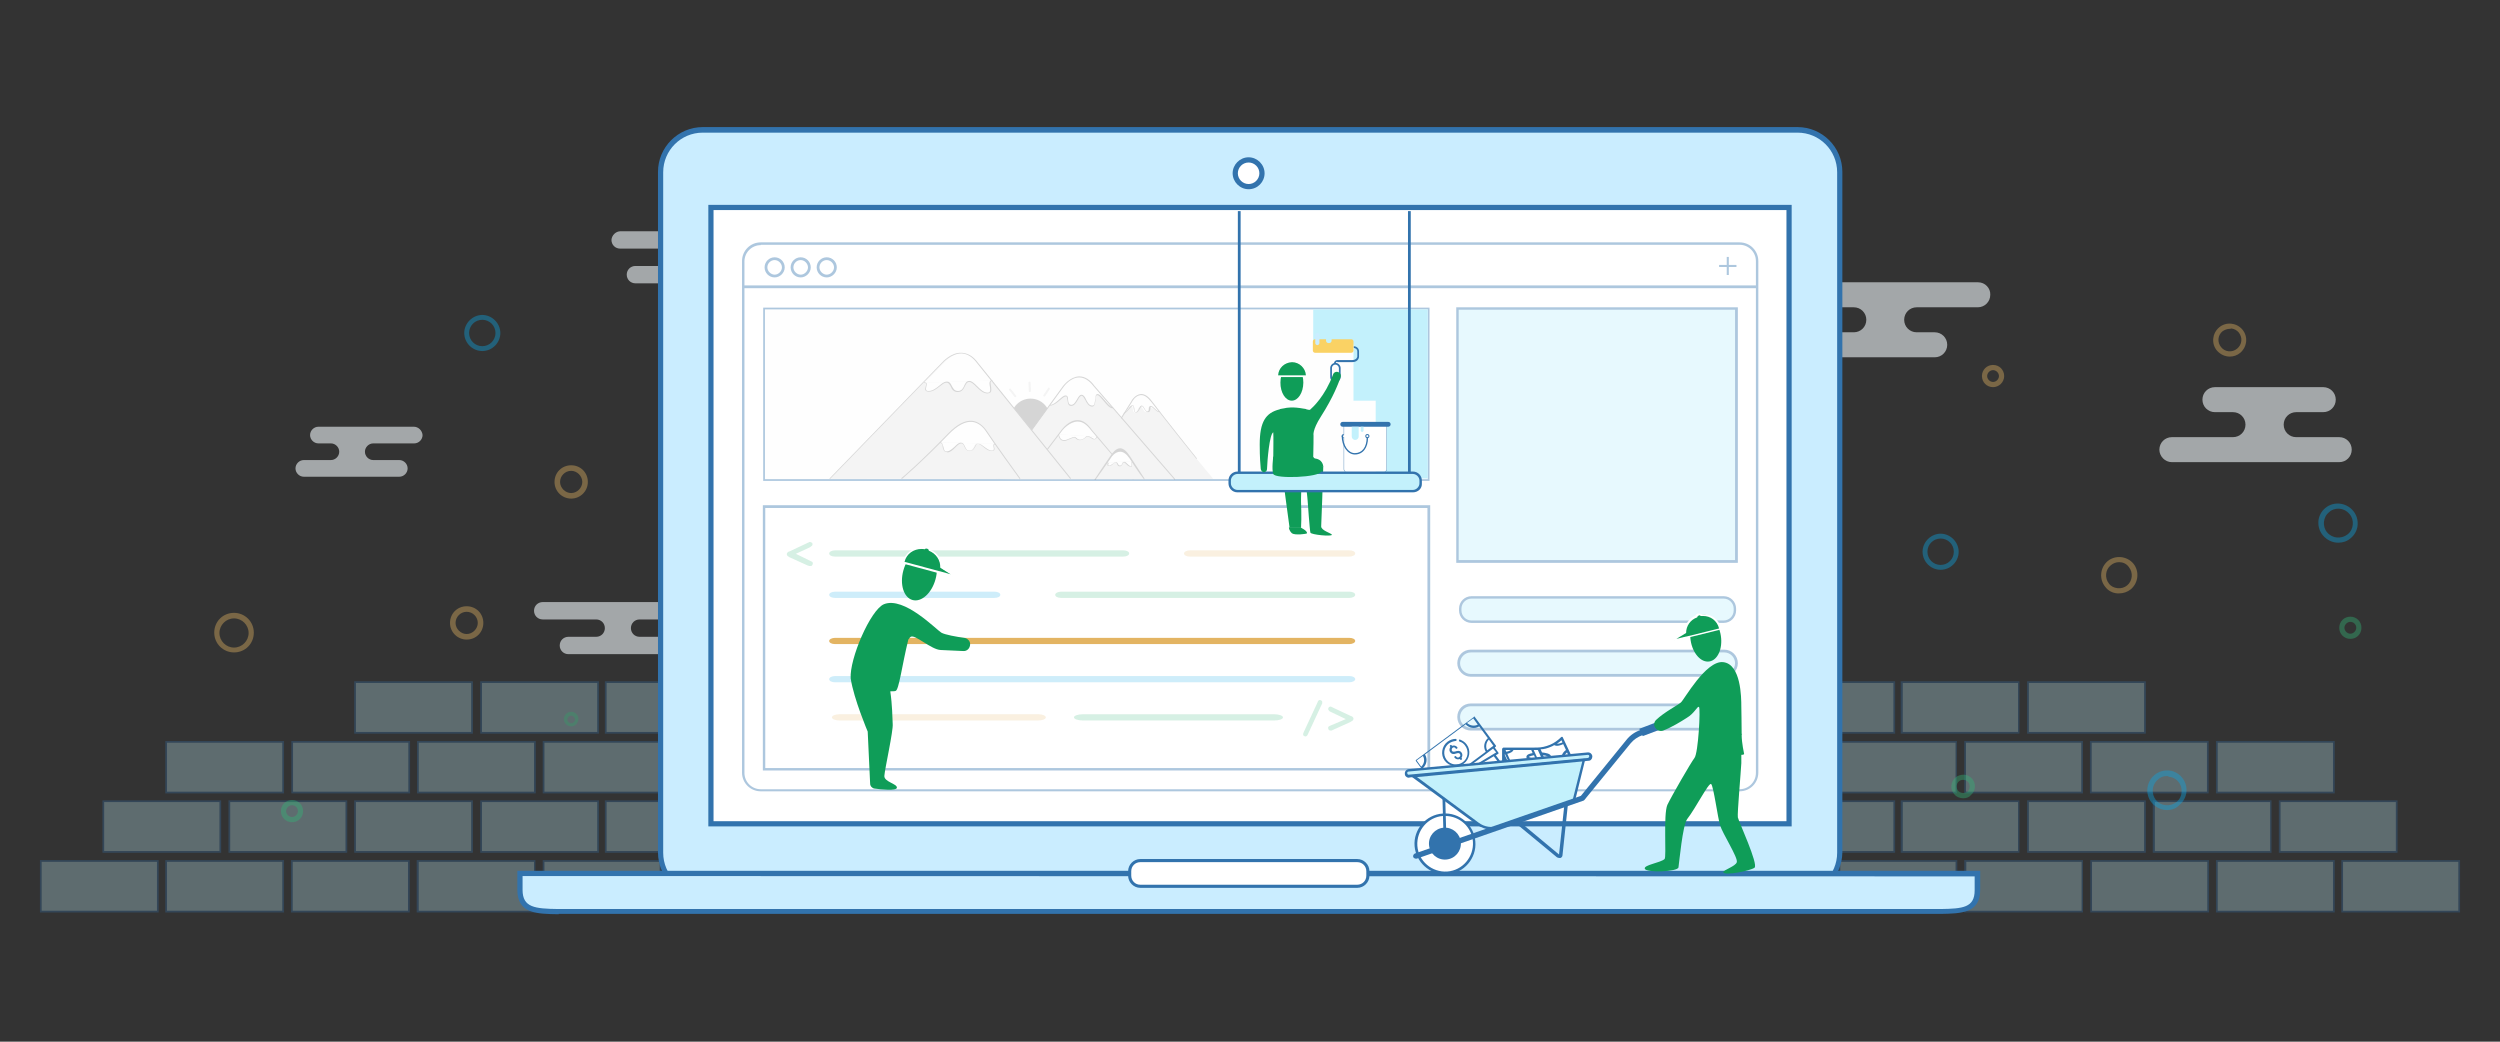 <?xml version="1.0" encoding="utf-8"?>
<!-- Generator: Adobe Illustrator 20.1.0, SVG Export Plug-In . SVG Version: 6.00 Build 0)  -->
<svg version="1.1" id="Layer_1" xmlns="http://www.w3.org/2000/svg" xmlns:xlink="http://www.w3.org/1999/xlink" x="0px" y="0px"
	 viewBox="0 0 720 300" style="enable-background:new 0 0 720 300;" xml:space="preserve">
<rect x="0" y="0" width="720" height="300" fill="#333333" stroke="none"/>
<style type="text/css">
	.st0{fill:#EFF5F8;}
	.st1{fill:#32B475;}
	.st2{fill:#0AA5E3;}
	.st3{fill:#CDEBFC;}
	.st4{fill:#C3F1FC;stroke:#3273AD;stroke-width:0.5;stroke-miterlimit:10;}
	.st5{fill:#0F9D58;}
	.st6{fill:#FFFFFF;}
	.st7{fill:#231F20;}
	.st8{fill:none;stroke:#3273AD;stroke-miterlimit:10;}
	.st9{fill:none;stroke:#3273AD;stroke-width:0.5;stroke-miterlimit:10;}
	.st10{fill:#FAD264;}
	.st11{fill:#4D4D4D;}
	.st12{fill:#737373;}
	.st13{fill:#A1ACB3;}
	.st14{fill:#999999;}
	.st15{fill:#FFDE8D;}
	.st16{fill:#DDB85B;}
	.st17{fill:#3273AD;}
	.st18{fill:#FFFFFF;stroke:#3273AD;stroke-width:0.5;stroke-miterlimit:10;}
	.st19{fill:#FFFFFF;stroke:#3273AD;stroke-miterlimit:10;}
	.st20{fill:none;stroke:#3273AD;stroke-width:3;stroke-miterlimit:10;}
	.st21{opacity:0.3;}
	.st22{fill:#C3F1FC;}
	.st23{opacity:0.6;}
	.st24{opacity:0.4;}
	.st25{fill:#E3B462;}
	.st26{fill:#349B67;}
	.st27{fill:#CAEDFF;}
	.st28{fill:#FCFCFC;}
	.st29{opacity:0.5;}
	.st30{fill:#E5E5E5;}
</style>
<g>
	<g class="st21">
		<g>
			<rect x="29.8" y="230.8" class="st22" width="33.7" height="14.6"/>
			<path class="st17" d="M63.7,245.6H29.5v-15.1h34.2V245.6z M30,245.1h33.2V231H30V245.1z"/>
		</g>
		<g>
			<rect x="66" y="230.8" class="st22" width="33.7" height="14.6"/>
			<path class="st17" d="M99.9,245.6H65.8v-15.1h34.2V245.6z M66.3,245.1h33.2V231H66.3V245.1z"/>
		</g>
		<g>
			<rect x="102.3" y="230.8" class="st22" width="33.7" height="14.6"/>
			<path class="st17" d="M136.2,245.6H102v-15.1h34.2V245.6z M102.5,245.1h33.2V231h-33.2V245.1z"/>
		</g>
		<g>
			<rect x="138.6" y="230.8" class="st22" width="33.7" height="14.6"/>
			<path class="st17" d="M172.5,245.6h-34.2v-15.1h34.2V245.6z M138.9,245.1H172V231h-33.2V245.1z"/>
		</g>
		<g>
			<rect x="47.8" y="248" class="st22" width="33.7" height="14.6"/>
			<path class="st17" d="M81.8,262.8H47.6v-15.1h34.2V262.8z M48.1,262.3h33.2v-14.1H48.1V262.3z"/>
		</g>
		<g>
			<rect x="84.1" y="248" class="st22" width="33.7" height="14.6"/>
			<path class="st17" d="M118,262.8H83.8v-15.1H118V262.8z M84.3,262.3h33.2v-14.1H84.3V262.3z"/>
		</g>
		<g>
			<rect x="120.3" y="248" class="st22" width="33.7" height="14.6"/>
			<path class="st17" d="M154.2,262.8h-34.2v-15.1h34.2V262.8z M120.6,262.3h33.2v-14.1h-33.2V262.3z"/>
		</g>
		<g>
			<rect x="156.6" y="248" class="st22" width="33.7" height="14.6"/>
			<path class="st17" d="M190.5,262.8h-34.2v-15.1h34.2V262.8z M156.8,262.3H190v-14.1h-33.2V262.3z"/>
		</g>
		<g>
			<rect x="11.7" y="248" class="st22" width="33.7" height="14.6"/>
			<path class="st17" d="M45.6,262.8H11.5v-15.1h34.2V262.8z M12,262.3h33.2v-14.1H12V262.3z"/>
		</g>
		<g>
			<rect x="47.9" y="213.6" class="st22" width="33.7" height="14.6"/>
			<path class="st17" d="M81.8,228.5H47.6v-15.1h34.2V228.5z M48.1,228h33.2v-14.1H48.1V228z"/>
		</g>
		<g>
			<g>
				<rect x="84.1" y="213.6" class="st22" width="33.7" height="14.6"/>
				<path class="st17" d="M118.1,228.5H83.9v-15.1h34.2V228.5z M84.4,228h33.2v-14.1H84.4V228z"/>
			</g>
		</g>
		<g>
			<g>
				<rect x="120.4" y="213.6" class="st22" width="33.7" height="14.6"/>
				<path class="st17" d="M154.3,228.5h-34.2v-15.1h34.2V228.5z M120.6,228h33.2v-14.1h-33.2V228z"/>
			</g>
		</g>
		<g>
			<g>
				<rect x="156.6" y="213.6" class="st22" width="33.7" height="14.6"/>
				<path class="st17" d="M190.5,228.5h-34.2v-15.1h34.2V228.5z M156.9,228H190v-14.1h-33.2V228z"/>
			</g>
		</g>
		<g>
			<rect x="102.3" y="196.4" class="st22" width="33.7" height="14.6"/>
			<path class="st17" d="M136.2,211.3H102v-15.1h34.2V211.3z M102.5,210.8h33.2v-14.1h-33.2V210.8z"/>
		</g>
		<g>
			<rect x="138.6" y="196.4" class="st22" width="33.7" height="14.6"/>
			<path class="st17" d="M172.5,211.3h-34.2v-15.1h34.2V211.3z M138.9,210.8H172v-14.1h-33.2V210.8z"/>
		</g>
		<g>
			<g>
				<rect x="174.5" y="230.8" class="st22" width="15.7" height="14.6"/>
				<path class="st17" d="M190.4,245.6h-16.2v-15.1h16.2V245.6z M174.7,245.1h15.2V231h-15.2V245.1z"/>
			</g>
		</g>
		<g>
			<g>
				<rect x="174.5" y="196.4" class="st22" width="15.7" height="14.6"/>
				<path class="st17" d="M190.4,211.3h-16.2v-15.1h16.2V211.3z M174.7,210.8h15.2v-14.1h-15.2V210.8z"/>
			</g>
		</g>
	</g>
	<g class="st21">
		<g>
			<rect x="656.6" y="230.8" class="st22" width="33.7" height="14.6"/>
			<path class="st17" d="M690.5,245.6h-34.2v-15.1h34.2V245.6z M656.8,245.1H690V231h-33.2V245.1z"/>
		</g>
		<g>
			<rect x="620.3" y="230.8" class="st22" width="33.7" height="14.6"/>
			<path class="st17" d="M654.2,245.6h-34.2v-15.1h34.2V245.6z M620.6,245.1h33.2V231h-33.2V245.1z"/>
		</g>
		<g>
			<rect x="584.1" y="230.8" class="st22" width="33.7" height="14.6"/>
			<path class="st17" d="M618,245.6h-34.2v-15.1H618V245.6z M584.3,245.1h33.2V231h-33.2V245.1z"/>
		</g>
		<g>
			<rect x="547.7" y="230.8" class="st22" width="33.7" height="14.6"/>
			<path class="st17" d="M581.6,245.6h-34.2v-15.1h34.2V245.6z M548,245.1h33.2V231H548V245.1z"/>
		</g>
		<g>
			<rect x="638.5" y="248" class="st22" width="33.7" height="14.6"/>
			<path class="st17" d="M672.4,262.8h-34.2v-15.1h34.2V262.8z M638.7,262.3h33.2v-14.1h-33.2V262.3z"/>
		</g>
		<g>
			<rect x="602.3" y="248" class="st22" width="33.7" height="14.6"/>
			<path class="st17" d="M636.2,262.8H602v-15.1h34.2V262.8z M602.5,262.3h33.2v-14.1h-33.2V262.3z"/>
		</g>
		<g>
			<rect x="566" y="248" class="st22" width="33.7" height="14.6"/>
			<path class="st17" d="M599.9,262.8h-34.2v-15.1h34.2V262.8z M566.3,262.3h33.2v-14.1h-33.2V262.3z"/>
		</g>
		<g>
			<rect x="529.8" y="248" class="st22" width="33.7" height="14.6"/>
			<path class="st17" d="M563.7,262.8h-34.2v-15.1h34.2V262.8z M530,262.3h33.2v-14.1H530V262.3z"/>
		</g>
		<g>
			<rect x="674.6" y="248" class="st22" width="33.7" height="14.6"/>
			<path class="st17" d="M708.5,262.8h-34.2v-15.1h34.2V262.8z M674.9,262.3H708v-14.1h-33.2V262.3z"/>
		</g>
		<g>
			<rect x="638.4" y="213.6" class="st22" width="33.7" height="14.6"/>
			<path class="st17" d="M672.4,228.5h-34.2v-15.1h34.2V228.5z M638.7,228h33.2v-14.1h-33.2V228z"/>
		</g>
		<g>
			<g>
				<rect x="602.2" y="213.6" class="st22" width="33.7" height="14.6"/>
				<path class="st17" d="M636.1,228.5h-34.2v-15.1h34.2V228.5z M602.4,228h33.2v-14.1h-33.2V228z"/>
			</g>
		</g>
		<g>
			<g>
				<rect x="566" y="213.6" class="st22" width="33.7" height="14.6"/>
				<path class="st17" d="M599.9,228.5h-34.2v-15.1h34.2V228.5z M566.2,228h33.2v-14.1h-33.2V228z"/>
			</g>
		</g>
		<g>
			<g>
				<rect x="529.7" y="213.6" class="st22" width="33.7" height="14.6"/>
				<path class="st17" d="M563.6,228.5h-34.2v-15.1h34.2V228.5z M530,228h33.2v-14.1H530V228z"/>
			</g>
		</g>
		<g>
			<rect x="584.1" y="196.4" class="st22" width="33.7" height="14.6"/>
			<path class="st17" d="M618,211.3h-34.2v-15.1H618V211.3z M584.3,210.8h33.2v-14.1h-33.2V210.8z"/>
		</g>
		<g>
			<rect x="547.7" y="196.4" class="st22" width="33.7" height="14.6"/>
			<path class="st17" d="M581.6,211.3h-34.2v-15.1h34.2V211.3z M548,210.8h33.2v-14.1H548V210.8z"/>
		</g>
		<g>
			<g>
				<rect x="529.8" y="230.8" class="st22" width="15.7" height="14.6"/>
				<path class="st17" d="M545.8,245.6h-16.2v-15.1h16.2V245.6z M530.1,245.1h15.2V231h-15.2V245.1z"/>
			</g>
		</g>
		<g>
			<g>
				<rect x="529.8" y="196.4" class="st22" width="15.7" height="14.6"/>
				<path class="st17" d="M545.8,211.3h-16.2v-15.1h16.2V211.3z M530.1,210.8h15.2v-14.1h-15.2V210.8z"/>
			</g>
		</g>
	</g>
	<g class="st23">
		<path class="st0" d="M569.7,81.3h-48.2c-2,0-3.6,1.6-3.6,3.6c0,2,1.6,3.6,3.6,3.6h12.4c2,0,3.6,1.6,3.6,3.6c0,2-1.6,3.6-3.6,3.6
			H526c-2,0-3.6,1.6-3.6,3.6c0,2,1.6,3.6,3.6,3.6h31.2c2,0,3.6-1.6,3.6-3.6c0-2-1.6-3.6-3.6-3.6H552c-2,0-3.6-1.6-3.6-3.6
			c0-2,1.6-3.6,3.6-3.6h17.6c2,0,3.6-1.6,3.6-3.6C573.3,83,571.7,81.3,569.7,81.3z"/>
	</g>
	<g class="st23">
		<path class="st0" d="M625.5,133.1h48.2c2,0,3.6-1.6,3.6-3.6c0-2-1.6-3.6-3.6-3.6h-12.4c-2,0-3.6-1.6-3.6-3.6c0-2,1.6-3.6,3.6-3.6
			h7.8c2,0,3.6-1.6,3.6-3.6c0-2-1.6-3.6-3.6-3.6h-31.2c-2,0-3.6,1.6-3.6,3.6c0,2,1.6,3.6,3.6,3.6h5.2c2,0,3.6,1.6,3.6,3.6
			c0,2-1.6,3.6-3.6,3.6h-17.6c-2,0-3.6,1.6-3.6,3.6C621.9,131.4,623.5,133.1,625.5,133.1z"/>
	</g>
	<g class="st23">
		<path class="st0" d="M119.2,122.9H91.7c-1.3,0-2.4,1.1-2.4,2.4c0,1.3,1.1,2.4,2.4,2.4h3.6c1.3,0,2.4,1.1,2.4,2.4
			c0,1.3-1.1,2.4-2.4,2.4h-7.8c-1.3,0-2.4,1.1-2.4,2.4c0,1.3,1.1,2.4,2.4,2.4h27.5c1.3,0,2.4-1.1,2.4-2.4c0-1.3-1.1-2.4-2.4-2.4
			h-7.5c-1.3,0-2.4-1.1-2.4-2.4c0-1.3,1.1-2.4,2.4-2.4h11.8c1.3,0,2.4-1.1,2.4-2.4C121.6,124,120.5,122.9,119.2,122.9z"/>
	</g>
	<g class="st23">
		<path class="st0" d="M178.7,66.6h39.9c1.4,0,2.5,1.1,2.5,2.5c0,1.4-1.1,2.5-2.5,2.5h-15.4c-1.4,0-2.5,1.1-2.5,2.5
			c0,1.4,1.1,2.5,2.5,2.5h8c1.4,0,2.5,1.1,2.5,2.5c0,1.4-1.1,2.5-2.5,2.5h-28.2c-1.4,0-2.5-1.1-2.5-2.5c0-1.4,1.1-2.5,2.5-2.5h7.7
			c1.4,0,2.5-1.1,2.5-2.5c0-1.4-1.1-2.5-2.5-2.5h-12.1c-1.4,0-2.5-1.1-2.5-2.5C176.2,67.7,177.4,66.6,178.7,66.6z"/>
	</g>
	<g class="st23">
		<path class="st0" d="M196.2,173.4h-39.9c-1.4,0-2.5,1.1-2.5,2.5c0,1.4,1.1,2.5,2.5,2.5h15.4c1.4,0,2.5,1.1,2.5,2.5
			c0,1.4-1.1,2.5-2.5,2.5h-8c-1.4,0-2.5,1.1-2.5,2.5c0,1.4,1.1,2.5,2.5,2.5h28.2c1.4,0,2.5-1.1,2.5-2.5c0-1.4-1.1-2.5-2.5-2.5h-7.7
			c-1.4,0-2.5-1.1-2.5-2.5c0-1.4,1.1-2.5,2.5-2.5h12.1c1.4,0,2.5-1.1,2.5-2.5C198.7,174.5,197.6,173.4,196.2,173.4z"/>
	</g>
	<g class="st24">
		<path class="st25" d="M574,111.5c-1.8,0-3.2-1.4-3.2-3.2s1.4-3.2,3.2-3.2s3.2,1.4,3.2,3.2S575.7,111.5,574,111.5z M574,106.6
			c-0.9,0-1.7,0.8-1.7,1.7s0.8,1.7,1.7,1.7s1.7-0.8,1.7-1.7S574.9,106.6,574,106.6z"/>
	</g>
	<g class="st24">
		<path class="st1" d="M84.1,236.8c-1.8,0-3.2-1.4-3.2-3.2s1.4-3.2,3.2-3.2s3.2,1.4,3.2,3.2S85.9,236.8,84.1,236.8z M84.1,231.9
			c-0.9,0-1.7,0.8-1.7,1.7s0.8,1.7,1.7,1.7s1.7-0.8,1.7-1.7S85.1,231.9,84.1,231.9z"/>
	</g>
	<g class="st24">
		<path class="st26" d="M164.5,209.2c-1.1,0-2.1-0.9-2.1-2.1c0-1.1,0.9-2.1,2.1-2.1c1.1,0,2.1,0.9,2.1,2.1
			C166.5,208.3,165.6,209.2,164.5,209.2z M164.5,206.1c-0.6,0-1.1,0.5-1.1,1.1s0.5,1.1,1.1,1.1c0.6,0,1.1-0.5,1.1-1.1
			S165,206.1,164.5,206.1z"/>
	</g>
	<g class="st24">
		<path class="st25" d="M134.4,184.2c-2.6,0-4.8-2.1-4.8-4.8s2.1-4.8,4.8-4.8s4.8,2.1,4.8,4.8S137.1,184.2,134.4,184.2z
			 M134.4,176.2c-1.8,0-3.2,1.5-3.2,3.2s1.5,3.2,3.2,3.2s3.2-1.5,3.2-3.2S136.2,176.2,134.4,176.2z"/>
	</g>
	<g class="st24">
		<path class="st25" d="M67.4,187.9c-3.1,0-5.7-2.5-5.7-5.7s2.5-5.7,5.7-5.7c3.1,0,5.7,2.5,5.7,5.7S70.6,187.9,67.4,187.9z
			 M67.4,178.1c-2.3,0-4.2,1.9-4.2,4.2s1.9,4.2,4.2,4.2c2.3,0,4.2-1.9,4.2-4.2S69.7,178.1,67.4,178.1z"/>
	</g>
	<g class="st24">
		<path class="st2" d="M138.9,101.1c-2.9,0-5.2-2.4-5.2-5.2s2.4-5.2,5.2-5.2s5.2,2.4,5.2,5.2S141.8,101.1,138.9,101.1z M138.9,92.1
			c-2.1,0-3.8,1.7-3.8,3.8s1.7,3.8,3.8,3.8s3.8-1.7,3.8-3.8S141,92.1,138.9,92.1z"/>
	</g>
	<g class="st24">
		<path class="st2" d="M558.9,164.1c-2.9,0-5.2-2.4-5.2-5.2s2.4-5.2,5.2-5.2s5.2,2.4,5.2,5.2S561.8,164.1,558.9,164.1z M558.9,155.1
			c-2.1,0-3.8,1.7-3.8,3.8s1.7,3.8,3.8,3.8s3.8-1.7,3.8-3.8S561,155.1,558.9,155.1z"/>
	</g>
	<g class="st24">
		<path class="st25" d="M164.5,143.6c-2.6,0-4.8-2.1-4.8-4.8s2.1-4.8,4.8-4.8s4.8,2.1,4.8,4.8S167.1,143.6,164.5,143.6z
			 M164.5,135.6c-1.8,0-3.2,1.5-3.2,3.2s1.5,3.2,3.2,3.2s3.2-1.5,3.2-3.2S166.2,135.6,164.5,135.6z"/>
	</g>
	<g class="st24">
		<path class="st2" d="M624.1,233.3c-1.6,0-3.2-0.7-4.4-2.1c-2-2.4-1.6-6,0.8-8c1.2-1,2.6-1.4,4.1-1.3c1.5,0.1,2.9,0.9,3.8,2l0,0
			c1,1.2,1.4,2.6,1.3,4.1c-0.1,1.5-0.9,2.9-2,3.8C626.7,232.9,625.4,233.3,624.1,233.3z M624.1,223.5c-1,0-1.9,0.3-2.6,1
			c-1.8,1.5-2,4.1-0.6,5.9c1.5,1.8,4.1,2,5.9,0.6c0.9-0.7,1.4-1.7,1.5-2.8c0.1-1.1-0.2-2.2-0.9-3l0,0c-0.7-0.9-1.7-1.4-2.8-1.5
			C624.4,223.5,624.2,223.5,624.1,223.5z"/>
	</g>
	<g class="st24">
		<path class="st1" d="M565.4,229.9c-1,0-2-0.4-2.6-1.2c-0.6-0.7-0.9-1.6-0.8-2.5c0.1-0.9,0.5-1.7,1.2-2.3s1.6-0.8,2.5-0.8
			c0.9,0.1,1.7,0.5,2.3,1.2l0,0c1.2,1.4,1,3.6-0.5,4.8C567,229.7,566.2,229.9,565.4,229.9z M565.4,224.6c-0.4,0-0.9,0.1-1.2,0.4
			c-0.4,0.3-0.6,0.8-0.7,1.3c0,0.5,0.1,1,0.4,1.4c0.7,0.8,1.9,0.9,2.7,0.3s0.9-1.9,0.3-2.7l0,0C566.5,224.8,566,224.6,565.4,224.6z"
			/>
	</g>
	<g class="st24">
		<path class="st25" d="M642.2,102.7c-1.4,0-2.7-0.6-3.7-1.7c-1.7-2-1.4-5,0.6-6.7c2-1.7,5-1.4,6.7,0.6s1.4,5-0.6,6.7
			C644.4,102.3,643.3,102.7,642.2,102.7z M642.2,94.7c-0.8,0-1.5,0.3-2.1,0.7c-1.4,1.1-1.6,3.2-0.4,4.6c1.1,1.4,3.2,1.6,4.6,0.4
			c0.7-0.6,1.1-1.3,1.2-2.2c0.1-0.9-0.2-1.7-0.7-2.4c-0.6-0.7-1.3-1.1-2.2-1.2C642.4,94.7,642.3,94.7,642.2,94.7z"/>
	</g>
	<g class="st24">
		<path class="st2" d="M673.4,156.3c-1.6,0-3.2-0.7-4.4-2.1c-1-1.2-1.4-2.6-1.3-4.1s0.9-2.9,2-3.8c2.4-2,6-1.6,8,0.8l0,0
			c1,1.2,1.4,2.6,1.3,4.1c-0.1,1.5-0.9,2.9-2,3.8C676,155.9,674.7,156.3,673.4,156.3z M673.4,146.5c-0.9,0-1.9,0.3-2.6,1
			c-0.9,0.7-1.4,1.7-1.5,2.8s0.2,2.2,0.9,3c1.5,1.8,4.1,2,5.9,0.6c0.9-0.7,1.4-1.7,1.5-2.8c0.1-1.1-0.2-2.2-0.9-3
			C675.8,147,674.6,146.5,673.4,146.5z"/>
	</g>
	<g class="st24">
		<path class="st25" d="M610.3,170.9c-0.2,0-0.3,0-0.5,0c-1.4-0.1-2.7-0.8-3.5-1.9c-1.8-2.2-1.5-5.5,0.7-7.4
			c2.2-1.8,5.5-1.5,7.4,0.7c1.8,2.2,1.5,5.5-0.7,7.4C612.7,170.5,611.5,170.9,610.3,170.9z M610.3,161.9c-0.8,0-1.7,0.3-2.4,0.9
			c-1.6,1.3-1.8,3.7-0.5,5.3c0.6,0.8,1.5,1.2,2.5,1.3c1,0.1,2-0.2,2.7-0.8c1.6-1.3,1.8-3.7,0.5-5.3
			C612.4,162.3,611.3,161.9,610.3,161.9z"/>
	</g>
	<g class="st24">
		<path class="st1" d="M676.9,184c-1.8,0-3.2-1.4-3.2-3.2s1.4-3.2,3.2-3.2s3.2,1.4,3.2,3.2S678.7,184,676.9,184z M676.9,179.1
			c-0.9,0-1.7,0.8-1.7,1.7s0.8,1.7,1.7,1.7s1.7-0.8,1.7-1.7S677.9,179.1,676.9,179.1z"/>
	</g>
	<g>
		<g>
			<path class="st27" d="M202.4,37.4h315.3c6.7,0,12.1,5.4,12.1,12.1v196c0,6.7-5.4,12.1-12.1,12.1H202.4c-6.7,0-12.1-5.4-12.1-12.1
				v-196C190.2,42.8,195.7,37.4,202.4,37.4z"/>
			<path class="st17" d="M517.7,258.4H202.4c-7.1,0-12.9-5.8-12.9-12.9v-196c0-7.1,5.8-12.9,12.9-12.9h315.3
				c7.1,0,12.9,5.8,12.9,12.9v196C530.5,252.6,524.8,258.4,517.7,258.4z M202.4,38.2c-6.3,0-11.4,5.1-11.4,11.4v196
				c0,6.3,5.1,11.4,11.4,11.4h315.3c6.3,0,11.4-5.1,11.4-11.4v-196c0-6.3-5.1-11.4-11.4-11.4H202.4z"/>
		</g>
	</g>
	<g>
		<g>
			<g>
				<rect x="204.8" y="59.8" class="st6" width="310.5" height="177.4"/>
				<path class="st17" d="M516.1,238H204V59h312V238z M205.5,236.5h309V60.5h-309V236.5z"/>
			</g>
		</g>
	</g>
	<g>
		<g>
			<g>
				<path class="st27" d="M569.5,251.6v4.8l0,0c0,6.1-4.9,6-11,6.2H160.9c-6.2-0.1-11.2-0.1-11.2-6.2l0,0v-4.8L569.5,251.6z"/>
				<path class="st17" d="M160.9,263.3l-0.1,0c-6.1-0.1-11.8-0.1-11.8-7v-5.5l421.3,0v5.5c0,6.7-5.5,6.8-11.3,6.9l-0.4,0H160.9z
					 M150.5,252.3v4c0,5.1,3.6,5.4,10.3,5.5l0.1,0h397.6l0.4,0c6.4-0.1,9.8-0.4,9.8-5.4v-4L150.5,252.3z"/>
			</g>
		</g>
	</g>
	<g class="st24">
		<g>
			<g>
				<path class="st22" d="M496.4,179.1h-72.6c-1.8,0-3.2-1.5-3.2-3.2v-0.5c0-1.8,1.5-3.2,3.2-3.2h72.6c1.8,0,3.2,1.5,3.2,3.2v0.5
					C499.7,177.6,498.2,179.1,496.4,179.1z"/>
				<path class="st17" d="M496.4,179.4h-72.6c-2,0-3.6-1.6-3.6-3.6v-0.5c0-2,1.6-3.6,3.6-3.6h72.6c2,0,3.6,1.6,3.6,3.6v0.5
					C500,177.8,498.4,179.4,496.4,179.4z M423.8,172.4c-1.6,0-2.9,1.3-2.9,2.9v0.5c0,1.6,1.3,2.9,2.9,2.9h72.6
					c1.6,0,2.9-1.3,2.9-2.9v-0.5c0-1.6-1.3-2.9-2.9-2.9H423.8z"/>
			</g>
			<g>
				<path class="st22" d="M496.6,194.6h-73c-1.9,0-3.5-1.6-3.5-3.5v0c0-1.9,1.6-3.5,3.5-3.5h73c1.9,0,3.5,1.6,3.5,3.5v0
					C500.1,193,498.5,194.6,496.6,194.6z"/>
				<path class="st17" d="M496.6,194.9h-73c-2.1,0-3.9-1.7-3.9-3.9s1.7-3.9,3.9-3.9h73c2.1,0,3.9,1.7,3.9,3.9
					S498.7,194.9,496.6,194.9z M423.6,187.9c-1.7,0-3.1,1.4-3.1,3.1s1.4,3.1,3.1,3.1h73c1.7,0,3.1-1.4,3.1-3.1s-1.4-3.1-3.1-3.1
					H423.6z"/>
			</g>
			<g>
				<path class="st22" d="M496.6,210.1h-73c-1.9,0-3.5-1.6-3.5-3.5v0c0-1.9,1.6-3.5,3.5-3.5h73c1.9,0,3.5,1.6,3.5,3.5v0
					C500.1,208.5,498.5,210.1,496.6,210.1z"/>
				<path class="st17" d="M496.6,210.4h-73c-2.1,0-3.9-1.7-3.9-3.9s1.7-3.9,3.9-3.9h73c2.1,0,3.9,1.7,3.9,3.9
					S498.7,210.4,496.6,210.4z M423.6,203.4c-1.7,0-3.1,1.4-3.1,3.1s1.4,3.1,3.1,3.1h73c1.7,0,3.1-1.4,3.1-3.1s-1.4-3.1-3.1-3.1
					H423.6z"/>
			</g>
		</g>
		<g>
			<g>
				<rect x="220" y="88.9" class="st28" width="191.4" height="49.3"/>
				<path class="st17" d="M411.7,138.5H219.8V88.6h191.9V138.5z M220.3,138h190.9V89.1H220.3V138z"/>
			</g>
			<g>
				<g>
					<path class="st17" d="M411.8,221.9H219.7v-76.4h192.2V221.9z M220.4,221.2h190.7v-74.9H220.4V221.2z"/>
				</g>
				<g>
					<rect x="419.8" y="88.9" class="st22" width="80.3" height="72.8"/>
					<path class="st17" d="M500.5,162.1h-81.1V88.5h81.1V162.1z M420.1,161.3h79.6V89.2h-79.6V161.3z"/>
				</g>
				<g>
					<path class="st17" d="M501,227.9H219.1c-3,0-5.4-2.4-5.4-5.4V75.2c0-3,2.4-5.4,5.4-5.4H501c3,0,5.4,2.4,5.4,5.4v147.3
						C506.4,225.5,504,227.9,501,227.9z M219.1,70.6c-2.6,0-4.7,2.1-4.7,4.7v147.3c0,2.6,2.1,4.7,4.7,4.7H501c2.6,0,4.7-2.1,4.7-4.7
						V75.2c0-2.6-2.1-4.7-4.7-4.7H219.1z"/>
				</g>
				<g>
					<rect x="214" y="82.2" class="st17" width="292" height="0.8"/>
				</g>
				<g>
					<g>
						<path class="st17" d="M223.1,79.9c-1.6,0-2.9-1.3-2.9-2.9s1.3-2.9,2.9-2.9s2.9,1.3,2.9,2.9S224.6,79.9,223.1,79.9z
							 M223.1,74.9c-1.2,0-2.1,1-2.1,2.1s1,2.1,2.1,2.1s2.1-1,2.1-2.1S224.2,74.9,223.1,74.9z"/>
					</g>
					<g>
						<path class="st17" d="M230.6,79.9c-1.6,0-2.9-1.3-2.9-2.9s1.3-2.9,2.9-2.9s2.9,1.3,2.9,2.9S232.1,79.9,230.6,79.9z
							 M230.6,74.9c-1.2,0-2.1,1-2.1,2.1s1,2.1,2.1,2.1s2.1-1,2.1-2.1S231.7,74.9,230.6,74.9z"/>
					</g>
					<g>
						<path class="st17" d="M238.1,79.9c-1.6,0-2.9-1.3-2.9-2.9s1.3-2.9,2.9-2.9s2.9,1.3,2.9,2.9S239.6,79.9,238.1,79.9z
							 M238.1,74.9c-1.2,0-2.1,1-2.1,2.1s1,2.1,2.1,2.1s2.1-1,2.1-2.1S239.2,74.9,238.1,74.9z"/>
					</g>
				</g>
				<g>
					<g>
						<path class="st17" d="M497.9,74v2.3h2.2v0.6h-2.2v2.3h-0.6v-2.3h-2.2v-0.6h2.2V74H497.9z"/>
					</g>
				</g>
				<g class="st29">
					<g>
						<path class="st1" d="M323.5,160.3h-83c-1,0-1.7-0.4-1.7-0.9s0.8-0.9,1.7-0.9h83c1,0,1.7,0.4,1.7,0.9S324.5,160.3,323.5,160.3z
							"/>
					</g>
				</g>
				<g class="st29">
					<g>
						<path class="st25" d="M388.6,160.3h-45.9c-1,0-1.7-0.4-1.7-0.9s0.8-0.9,1.7-0.9h45.9c1,0,1.7,0.4,1.7,0.9
							S389.5,160.3,388.6,160.3z"/>
					</g>
				</g>
				<g class="st29">
					<g>
						<path class="st1" d="M388.6,172.2h-83c-1,0-1.7-0.4-1.7-0.9s0.8-0.9,1.7-0.9h83c1,0,1.7,0.4,1.7,0.9S389.5,172.2,388.6,172.2z
							"/>
					</g>
				</g>
				<g class="st29">
					<g>
						<path class="st2" d="M286.4,172.2h-45.9c-1,0-1.7-0.4-1.7-0.9s0.8-0.9,1.7-0.9h45.9c1,0,1.7,0.4,1.7,0.9
							S287.4,172.2,286.4,172.2z"/>
					</g>
				</g>
				<g class="st29">
					<g>
						<path class="st2" d="M388.6,196.5H240.5c-1,0-1.7-0.4-1.7-0.9s0.8-0.9,1.7-0.9h148.1c1,0,1.7,0.4,1.7,0.9
							S389.5,196.5,388.6,196.5z"/>
					</g>
				</g>
				<g class="st29">
					<g>
						<path class="st25" d="M299,207.5h-57.2c-1.2,0-2.2-0.4-2.2-0.9s1-0.9,2.2-0.9H299c1.2,0,2.2,0.4,2.2,0.9
							S300.2,207.5,299,207.5z"/>
					</g>
				</g>
				<g class="st29">
					<g>
						<path class="st1" d="M366.9,207.5h-55c-1.4,0-2.6-0.4-2.6-0.9s1.2-0.9,2.6-0.9h55c1.4,0,2.6,0.4,2.6,0.9
							S368.4,207.5,366.9,207.5z"/>
					</g>
				</g>
				<g class="st29">
					<g>
						<path class="st1" d="M229.2,159.5l4.3,2.1c0.2,0.1,0.4,0.2,0.5,0.3c0.1,0.1,0.1,0.3,0.1,0.4c0,0.2-0.1,0.3-0.2,0.5
							s-0.3,0.2-0.5,0.2c-0.1,0-0.2,0-0.3,0c-0.1,0-0.2-0.1-0.4-0.1l-5.3-2.4c0,0-0.1,0-0.1-0.1c-0.5-0.2-0.7-0.5-0.7-0.8
							c0-0.3,0.2-0.6,0.7-0.8l0.1,0l5.3-2.5c0.2-0.1,0.3-0.1,0.4-0.2c0.1,0,0.2,0,0.2,0c0.2,0,0.3,0.1,0.5,0.2s0.2,0.3,0.2,0.5
							c0,0.2-0.1,0.3-0.2,0.4c-0.1,0.1-0.3,0.2-0.5,0.4L229.2,159.5z"/>
					</g>
				</g>
				<g class="st29">
					<g>
						<path class="st1" d="M380.6,203l-3.9,8.4c-0.1,0.3-0.2,0.4-0.3,0.5c-0.1,0.1-0.2,0.2-0.4,0.2c-0.2,0-0.4-0.1-0.5-0.2
							c-0.2-0.1-0.2-0.3-0.2-0.5c0-0.1,0.1-0.3,0.2-0.6l0,0l3.9-8.4c0.1-0.3,0.2-0.5,0.3-0.6c0.1-0.1,0.2-0.2,0.4-0.2
							c0.2,0,0.4,0.1,0.5,0.2c0.2,0.1,0.2,0.3,0.2,0.5c0,0.1,0,0.2,0,0.3C380.7,202.7,380.7,202.9,380.6,203z"/>
					</g>
				</g>
				<g class="st29">
					<g>
						<path class="st1" d="M387.6,207.1l-4.4-2.1c-0.2-0.1-0.4-0.2-0.5-0.4c-0.1-0.1-0.2-0.3-0.2-0.4c0-0.2,0.1-0.3,0.2-0.5
							c0.1-0.1,0.3-0.2,0.4-0.2c0.1,0,0.2,0,0.2,0c0.1,0,0.2,0.1,0.4,0.2l5.3,2.5l0.1,0c0.5,0.2,0.7,0.5,0.7,0.8
							c0,0.3-0.2,0.6-0.7,0.8c0,0-0.1,0-0.1,0.1l-5.3,2.4c-0.1,0.1-0.2,0.1-0.3,0.1c-0.1,0-0.2,0-0.3,0c-0.2,0-0.3-0.1-0.4-0.2
							c-0.1-0.1-0.2-0.3-0.2-0.5c0-0.2,0-0.3,0.1-0.4c0.1-0.1,0.3-0.2,0.5-0.3L387.6,207.1z"/>
					</g>
				</g>
			</g>
		</g>
	</g>
	<g>
		<g>
			<g>
				<circle class="st6" cx="359.6" cy="49.9" r="3.9"/>
				<path class="st17" d="M359.6,54.5c-2.5,0-4.6-2.1-4.6-4.6s2.1-4.6,4.6-4.6s4.6,2.1,4.6,4.6S362.2,54.5,359.6,54.5z M359.6,46.8
					c-1.7,0-3.1,1.4-3.1,3.1s1.4,3.1,3.1,3.1s3.1-1.4,3.1-3.1S361.3,46.8,359.6,46.8z"/>
			</g>
		</g>
	</g>
	<g>
		<g>
			<path class="st6" d="M390.9,255.2h-62.5c-1.7,0-3-1.4-3-3v-1.3c0-1.7,1.4-3,3-3h62.5c1.7,0,3,1.4,3,3v1.3
				C393.9,253.8,392.5,255.2,390.9,255.2z"/>
		</g>
		<g>
			<path class="st17" d="M390.9,255.7h-62.5c-1.9,0-3.5-1.6-3.5-3.5v-1.3c0-1.9,1.6-3.5,3.5-3.5h62.5c1.9,0,3.5,1.6,3.5,3.5v1.3
				C394.4,254.1,392.8,255.7,390.9,255.7z M328.4,248.3c-1.4,0-2.6,1.1-2.6,2.6v1.3c0,1.4,1.1,2.6,2.6,2.6h62.5
				c1.4,0,2.6-1.1,2.6-2.6v-1.3c0-1.4-1.1-2.6-2.6-2.6H328.4z"/>
		</g>
	</g>
	<g>
		<g>
			<g>
				<g>
					<path class="st17" d="M453.1,220.3l-1.3-2.1c0.2-0.2,0.4-0.3,0.5-0.5c0.1-0.1,0.1-0.2,0.1-0.4l-2.3-4.9c0-0.1-0.1-0.2-0.2-0.2
						c-0.1,0-0.2,0-0.3,0.1c-0.9,0.9-2,1.7-3.2,2.2c-1.2,0.5-2.5,0.8-3.8,0.8H433c-0.1,0-0.2,0.1-0.3,0.2c0,0.1-0.1,0.1-0.1,0.2h0
						v3.9c0,0,0,0.1,0,0.1l2.3,4.9l0,0c0.1,0.1,0.2,0.2,0.3,0.2h17.6c0.2,0,0.3-0.1,0.3-0.3v-3.9
						C453.2,220.4,453.2,220.4,453.1,220.3L453.1,220.3z M433.4,217.1l1.6,3.4v0.4l-1.6-3.4V217.1z M435.9,216h5.1l0.4,0.9
						c-0.8,0.1-1.8,0.4-1.8,1.1c0,1,2.1,1.2,2.9,1.2l0.5,1h-4.7c-0.2-0.8-1.4-1.3-2.9-1.3c-0.2,0-0.3,0-0.5,0l-0.8-1.8
						C435,216.9,435.7,216.5,435.9,216L435.9,216z M442.2,218.5c-1.1-0.1-1.8-0.4-1.9-0.5c0.1-0.1,0.5-0.3,1.5-0.5L442.2,218.5z
						 M443.2,222.1h-7.6v-0.3h7.6V222.1z M435.5,220.2l-0.3-0.6c0.1,0,0.1,0,0.2,0c1.1,0,1.8,0.3,2.1,0.6H435.5z M443.2,221.2h-7.6
						v-0.3h7.6V221.2z M435.6,222.8h7.6v0.3h-7.6V222.8z M443.9,220.8c0,0,1.1,0,1.2,0v3.2h-1.2V220.8z M445.7,222.8h6.8v0.3h-6.8
						V222.8z M445.7,222.1v-0.3h6.8v0.3H445.7z M445.7,221.2v-0.3h6.8v0.3H445.7z M452.2,220.2h-3.7c0.1,0,0.2-0.1,0.4-0.1
						c0.9-0.4,1.7-0.8,2.4-1.4L452.2,220.2z M450.5,218.4c-0.1-0.5,0.2-1.2,0.8-1.7l0.3,0.7C451.3,217.8,450.9,218.1,450.5,218.4
						L450.5,218.4z M449.7,213.2l0.3,0.6c-0.6,0.3-1.2,0.4-1.6,0.4C448.9,213.9,449.3,213.5,449.7,213.2L449.7,213.2z M446.6,215.1
						c0.3-0.1,0.7-0.3,1-0.5c0.2,0.1,0.5,0.2,0.8,0.2c0.5,0,1.2-0.2,1.8-0.5l0.8,1.7c-1,0.7-1.5,1.8-1.1,2.6
						c-0.4,0.3-0.9,0.5-1.3,0.7c-1,0.4-2,0.6-3,0.7l-0.5-1.1c1.3-0.3,1.6-0.7,1.6-1c0-0.9-1.8-1.1-2.6-1.2l-0.4-0.9
						C444.6,215.8,445.7,215.5,446.6,215.1L446.6,215.1z M444.4,217.5c1,0.1,1.5,0.4,1.6,0.5c-0.1,0.1-0.4,0.3-1.2,0.4L444.4,217.5z
						 M442.9,216l1.9,4.2c0,0,0,0-0.1,0h-1.1l-1.9-4.2h0.8C442.7,216,442.8,216,442.9,216L442.9,216z M435.1,216
						c-0.2,0.2-0.7,0.4-1.3,0.5l-0.2-0.5H435.1z M433.4,219.1l1.6,3.4v0.3l-1.6-3.4V219.1z M435.6,223.7h7.6v0.3h-7.6V223.7z
						 M445.7,224v-0.3h6.8v0.3H445.7z M445.7,224"/>
				</g>
			</g>
		</g>
		<g>
			<g>
				<path class="st17" d="M418.2,216.3c0.1,0.1,0.3,0.3,1,0.1c0.3-0.1,1.2-0.4,1.7,0.3c0.4,0.5,0.3,1.1,0,1.6l0.1,0.1
					c0.1,0.1,0.1,0.3-0.1,0.4c-0.1,0.1-0.3,0.1-0.4-0.1l-0.1-0.1c-0.5,0.2-1.1,0.1-1.5-0.4c-0.1-0.1-0.1-0.3,0.1-0.4
					c0.1-0.1,0.3-0.1,0.4,0.1c0.2,0.3,0.6,0.4,0.9,0.1c0.3-0.2,0.4-0.6,0.1-0.9c-0.1-0.2-0.3-0.3-1-0.1c-0.8,0.3-1.3,0.2-1.7-0.3
					c-0.4-0.5-0.3-1.1,0-1.6l-0.1-0.1c-0.1-0.1-0.1-0.3,0.1-0.4c0.1-0.1,0.3-0.1,0.4,0.1l0.1,0.1c0.5-0.2,1.1-0.1,1.5,0.4
					c0.1,0.1,0.1,0.3-0.1,0.4c-0.1,0.1-0.3,0.1-0.4-0.1c-0.2-0.3-0.6-0.4-0.9-0.1C418.1,215.6,418,216,418.2,216.3L418.2,216.3z
					 M424.6,206.3l6.2,8.4c0.1,0.1,0.1,0.3-0.1,0.4l-0.2,0.2l1,1.4c0.1,0.1,0.1,0.2,0.1,0.2c0,0.1-0.1,0.1-0.1,0.2c0,0,0,0,0,0
					l-0.7,0.4l1.1,1.5c0.1,0.1,0.1,0.2,0,0.3c0,0.1-0.1,0.1-0.1,0.2c0,0,0,0-0.1,0l-17.7,8.1l0,0l0,0c0,0,0,0,0,0c0,0,0,0,0,0
					c0,0,0,0,0,0c0,0,0,0,0,0c0,0,0,0,0,0l0,0c0,0,0,0,0,0c0,0,0,0,0,0c0,0,0,0,0,0l0,0c0,0,0,0,0,0c0,0,0,0,0,0c0,0,0,0,0,0
					c0,0,0,0,0,0c0,0,0,0,0,0c0,0,0,0,0,0c0,0,0,0,0,0c0,0,0,0,0,0c0,0,0,0,0,0c0,0,0,0,0,0c0,0,0,0,0,0c0,0,0,0,0,0c0,0,0,0,0,0
					c0,0,0,0,0,0c0,0,0,0,0,0c0,0,0,0,0,0c0,0,0,0,0,0c0,0,0,0,0,0c0,0,0,0,0,0c0,0,0,0,0,0c0,0,0,0,0,0c0,0,0,0,0,0c0,0,0,0,0,0
					c0,0,0,0,0,0c0,0,0,0,0,0c0,0,0,0,0,0c0,0,0,0,0,0c0,0,0,0,0,0c0,0,0,0,0,0c0,0,0,0,0,0c0,0,0,0,0,0c0,0,0,0,0,0c0,0,0,0,0,0
					c0,0,0,0,0,0l-6.2-8.4c-0.1-0.1-0.1-0.3,0.1-0.4l16.7-12.4C424.3,206.2,424.5,206.2,424.6,206.3L424.6,206.3z M427.9,216.5
					c-0.8-1.3-0.5-2.9,0.6-3.9l-2.5-3.4c-1.3,0.8-2.9,0.5-3.9-0.6l-11.7,8.7c0.8,1.3,0.5,2.9-0.6,3.9l2.5,3.4
					c1.3-0.8,2.9-0.5,3.9,0.6L427.9,216.5z M415.7,225.6c-0.8-0.8-2.1-1-3.1-0.5l1.3,1.8L415.7,225.6z M409.8,217.7L408,219l1.3,1.8
					C410.2,220,410.4,218.7,409.8,217.7L409.8,217.7z M424.3,206.9l-1.8,1.3c0.8,0.8,2.1,1,3.1,0.5L424.3,206.9z M430.2,217.8
					l-11.6,7l12.6-5.7L430.2,217.8z M430,215.6l-11.1,8.3l12-7.2L430,215.6z M430.1,214.8l-1.3-1.8c-0.8,0.8-1,2.1-0.5,3.1l1.5-1.1
					l0,0l0,0L430.1,214.8z M420.2,213.2c-0.1,0.2,0,0.3,0.2,0.4c0.7,0.2,1.2,0.6,1.6,1.2c1.1,1.5,0.8,3.6-0.7,4.7
					c-1.5,1.1-3.6,0.8-4.7-0.7c-1.1-1.5-0.8-3.6,0.7-4.7c0.6-0.4,1.2-0.6,1.9-0.7c0.2,0,0.3-0.1,0.3-0.3c0-0.2-0.1-0.3-0.3-0.3
					c-0.8,0-1.6,0.3-2.3,0.8c-1.7,1.3-2.1,3.8-0.8,5.5c1.3,1.7,3.8,2.1,5.5,0.8c1.7-1.3,2.1-3.8,0.8-5.5c-0.5-0.7-1.2-1.1-1.9-1.4
					C420.4,212.9,420.2,213,420.2,213.2L420.2,213.2z M420.2,213.2"/>
			</g>
		</g>
		<g>
			<g>
				
					<ellipse transform="matrix(0.997 -7.548746e-02 7.548746e-02 0.997 -17.157 32.111)" class="st6" cx="416.2" cy="243" rx="8.4" ry="8.4"/>
				<path class="st17" d="M416.2,251.8c-4.5,0-8.4-3.5-8.8-8.1c-0.4-4.8,3.3-9.1,8.1-9.4c4.8-0.4,9.1,3.3,9.4,8.1
					c0.4,4.8-3.3,9.1-8.1,9.4C416.6,251.8,416.4,251.8,416.2,251.8z M416.2,235c-0.2,0-0.4,0-0.6,0c-4.4,0.3-7.7,4.2-7.4,8.6
					c0.3,4.4,4.2,7.7,8.6,7.4c4.4-0.3,7.7-4.2,7.4-8.6C423.9,238.2,420.4,235,416.2,235z"/>
			</g>
			<g>
				
					<ellipse transform="matrix(0.997 -7.548746e-02 7.548746e-02 0.997 -17.157 32.111)" class="st17" cx="416.2" cy="243" rx="4.6" ry="4.6"/>
			</g>
			<g>
				<g>
					<path class="st17" d="M416.2,243.4C416.2,243.4,416.2,243.4,416.2,243.4c-0.2,0-0.4-0.2-0.4-0.4l-0.4-14.2
						c0-0.2,0.2-0.4,0.4-0.4c0.2,0,0.4,0.2,0.4,0.4l0.4,14.2C416.6,243.2,416.4,243.4,416.2,243.4z"/>
				</g>
			</g>
			<g>
				<g>
					<path class="st17" d="M449.1,247.1c-0.3,0-0.5-0.1-0.7-0.2L434,235l0.7-0.8l14.3,11.9l1.8-16.8l1,0.1l-1.8,16.9
						c0,0.4-0.3,0.7-0.6,0.8C449.3,247.1,449.2,247.1,449.1,247.1z"/>
				</g>
			</g>
			<g>
				<path class="st22" d="M457.2,217.1l-51.5,4.8c-0.5,0-0.8,0.5-0.8,0.9c0,0.5,0.5,0.8,0.9,0.8l51.5-4.8c0.5,0,0.8-0.5,0.8-0.9
					S457.7,217,457.2,217.1z"/>
				<path class="st17" d="M405.8,224c-0.3,0-0.6-0.1-0.8-0.3c-0.3-0.2-0.4-0.5-0.4-0.8c-0.1-0.7,0.4-1.3,1.1-1.4l51.5-4.8
					c0.7-0.1,1.3,0.4,1.4,1.1c0,0.3-0.1,0.7-0.3,0.9c-0.2,0.3-0.5,0.4-0.8,0.4l-51.5,4.8C405.8,224,405.8,224,405.8,224z
					 M457.3,217.4C457.3,217.4,457.3,217.4,457.3,217.4l-51.6,4.8c-0.3,0-0.5,0.3-0.4,0.5c0,0.3,0.3,0.5,0.5,0.4l51.5-4.8
					c0.1,0,0.2-0.1,0.3-0.2c0.1-0.1,0.1-0.2,0.1-0.4c0-0.1-0.1-0.2-0.2-0.3C457.5,217.5,457.4,217.4,457.3,217.4z"/>
			</g>
			<g>
				<path class="st22" d="M407.1,223.5l18.5,13.7c1.8,1.3,4.1,1.7,6.2,1l21.4-7.3l3-11.9L407.1,223.5z"/>
				<path class="st17" d="M429.6,238.9c-1.5,0-3-0.5-4.3-1.4l-19.3-14.2l50.6-4.8l-3.1,12.6l-0.2,0.1l-21.4,7.3
					C431.2,238.7,430.4,238.9,429.6,238.9z M408.1,223.8l17.7,13.1c1.7,1.3,3.9,1.6,5.9,0.9l21.2-7.3l2.8-11.2L408.1,223.8z"/>
			</g>
			<g>
				<g>
					<path class="st17" d="M407.8,247.3c-0.3,0-0.7-0.2-0.8-0.5c-0.1-0.4,0.1-0.8,0.5-1l47.8-16.6l13.1-16.1
						c1.1-1.4,2.6-2.4,4.2-2.9c0.4-0.1,0.8,0.1,1,0.5c0.1,0.4-0.1,0.8-0.5,1c-1.4,0.5-2.6,1.3-3.5,2.4l-13.3,16.3
						c-0.1,0.1-0.2,0.2-0.3,0.2l-48,16.7C408,247.3,407.9,247.3,407.8,247.3z"/>
				</g>
			</g>
			<g>
				<path class="st17" d="M480.7,207.8L480.7,207.8c-0.3-0.6-0.9-0.8-1.5-0.6l-7.1,2.7l1,2.1l6.9-2.6
					C480.6,209.1,480.9,208.4,480.7,207.8z"/>
			</g>
			<g>
				<g>
					<path class="st5" d="M500.5,235.4c-0.2-1,0.9-13.4,1-15.6c0-0.6,0-1.5,0-2.4c0.9,0,0.8-0.3,0.8-0.3s-0.7-3.2-0.7-5.4
						c0-0.2,0.1-0.3,0.1-0.5c0,0,0,0.4,0,0.4l-0.1,0c0-3.9-0.1-6.8-0.1-8.1c0-2.7-0.1-12.2-5.2-12.8c-5-0.6-11.3,10.9-12.2,11.6
						c-0.9,0.8-4.8,2.8-7.1,5c-0.7,0.6-0.8,1.7-0.2,2.4c0.5,0.7,1.4,1,2.2,0.7c2.4-0.9,5.3-2.7,6.7-3.6c2.4-1.4,3.1-3.5,3.6-3.2
						c0.5,0.3-0.2,13.4-1.3,14.7c-1,1.3-6.5,10.8-7.8,13.5c-1.2,2.8-0.2,15-0.8,15.6c-1.2,1.1-6.1,1.7-5.7,2.8
						c0.4,1.2,9.5,0.9,9.7-0.4c0.2-1.3,1.2-12.2,2.5-13.9c2.5-3.2,6.2-10.6,6.9-10.1c0.7,0.5,1.9,9.8,2.6,11.9
						c0.6,2.2,5.2,9.3,4.8,10.6c-0.3,1.2-4,2.3-3.9,2.9c0.3,1.1,7.8-0.4,9-1.3C506.5,249,500.7,236.5,500.5,235.4z"/>
				</g>
				<g>
					
						<ellipse transform="matrix(0.989 -0.151 0.151 0.989 -22.097 76.144)" class="st5" cx="491" cy="183.8" rx="4.4" ry="6.8"/>
				</g>
			</g>
			<g>
				<g>
					<path class="st5" d="M485.3,182.1c0-2,1.3-3.8,3.2-4.5c0.1-0.3,0.3-0.5,0.6-0.6c0.1,0,0.2,0,0.3,0c0.2,0,0.4,0.1,0.5,0.2
						c0.2,0,0.4,0,0.6,0c2.4,0,4.3,1.5,4.8,3.7l0.1,0.2l-14.2,3.5L485.3,182.1z"/>
				</g>
				<g>
					<path class="st6" d="M489.4,177.2c0.2,0,0.3,0.1,0.4,0.2c0.2,0,0.5,0,0.7,0c2.1,0,4,1.3,4.6,3.6l-9.3,2.3l-0.1,0l-2.9,0.7
						l2.8-1.7c0-2,1.2-3.8,3.2-4.5c0-0.2,0.2-0.4,0.4-0.5C489.2,177.3,489.3,177.2,489.4,177.2 M489.4,176.7L489.4,176.7
						c-0.1,0-0.2,0-0.4,0c-0.4,0.1-0.6,0.3-0.7,0.6c-1.9,0.8-3.1,2.6-3.2,4.6l-2.6,1.6l-2.8,1.7l3.2-0.8l2.9-0.7l0.1,0l9.3-2.3
						l0.5-0.1l-0.1-0.5c-0.6-2.4-2.6-3.9-5.1-3.9c-0.2,0-0.3,0-0.5,0C489.8,176.8,489.6,176.7,489.4,176.7L489.4,176.7z"/>
				</g>
			</g>
		</g>
	</g>
	<g>
		<g>
			<g>
				<path class="st25" d="M388.6,185.5H240.5c-1,0-1.7-0.4-1.7-0.9s0.8-0.9,1.7-0.9h148.1c1,0,1.7,0.4,1.7,0.9
					S389.5,185.5,388.6,185.5z"/>
			</g>
		</g>
		<g>
			<g>
				<g>
					
						<ellipse transform="matrix(0.263 -0.965 0.965 0.263 35.349 377.548)" class="st5" cx="264.8" cy="165.6" rx="7.5" ry="4.8"/>
				</g>
				<g>
					<path class="st5" d="M277.7,183.7c-2.2-0.3-5.6-0.9-6.6-1.5c-1.5-0.9-10.7-10.5-16.5-8.2c-3.9,1.6-10,15.8-9.6,21.4
						c0.9,5.9,4.9,15.3,4.9,15.3l0.7,15c0,0.7,0.6,1.3,1.2,1.4c2.1,0.3,6.3,0.7,6.5-0.2c0.2-1.2-3.8-1.7-3.6-3.5
						c0.1-1.8,2.6-13,2.4-14.9c-0.1-1.8-0.1-5.3-0.7-9.4c0.6,0,1.2,0,1.5-0.1c1-0.1,1.9-7.6,3.7-14.8c0.3-0.4,0.5-0.7,0.7-0.8
						c1.2-0.8,5.9,3.7,8.6,3.8c1.7,0.1,4.6,0.2,6.5,0.3c1.1,0.1,2-0.8,2-2C279.4,184.6,278.6,183.8,277.7,183.7z"/>
				</g>
			</g>
			<g>
				<g>
					<path class="st5" d="M260.2,162l0.1-0.2c0.6-2.4,2.7-3.9,5.2-3.9c0.3,0,0.5,0,0.8,0.1c0.1-0.1,0.3-0.2,0.5-0.2
						c0.1,0,0.2,0,0.3,0.1c0.3,0.1,0.6,0.3,0.6,0.6c2.1,0.9,3.3,2.8,3.3,5l4.3,2.7L260.2,162z"/>
				</g>
				<g>
					<path class="st6" d="M266.7,158c0.1,0,0.2,0,0.3,0c0.3,0.1,0.5,0.3,0.5,0.6c2.1,0.8,3.4,2.8,3.3,4.9l3,1.9l-3.2-0.9l-0.1,0
						l-10-2.7c0.6-2.4,2.7-3.7,4.9-3.7c0.3,0,0.6,0,0.9,0.1C266.4,158,266.6,158,266.7,158 M266.7,157.5c-0.2,0-0.4,0.1-0.6,0.2
						c-0.2,0-0.5,0-0.7,0c-2.6,0-4.7,1.6-5.4,4.1l-0.1,0.5l0.5,0.1l10,2.7l0.1,0l3.2,0.9l3.1,0.9l-2.7-1.8l-2.8-1.8
						c0-2.2-1.3-4.1-3.4-5c-0.1-0.3-0.4-0.6-0.8-0.7C267,157.5,266.9,157.5,266.7,157.5L266.7,157.5z"/>
				</g>
			</g>
		</g>
	</g>
	<g>
		<g>
			<rect x="378.2" y="89.1" class="st22" width="18.9" height="10.1"/>
		</g>
		<g>
			<rect x="389.8" y="97.6" class="st22" width="8.3" height="17.8"/>
		</g>
		<g>
			<rect x="396.2" y="89.1" class="st22" width="15" height="48.7"/>
		</g>
		<g>
			<g>
				<g>
					<g>
						<path class="st10" d="M389.2,101.6h-10.5c-0.3,0-0.6-0.3-0.6-0.6v-2.7c0-0.3,0.3-0.6,0.6-0.6h10.5c0.3,0,0.6,0.3,0.6,0.6v2.7
							C389.8,101.3,389.5,101.6,389.2,101.6z"/>
					</g>
					<g>
						<path class="st17" d="M384.7,104.6h-0.5c0-0.6,0.6-0.9,0.9-0.9l4.3,0c1.4,0,1.5-1,1.5-1v-1.5c0-0.9-1-1-1-1l0-0.5
							c0.5,0,1.5,0.4,1.5,1.5v1.6c0,0-0.1,1.5-2,1.5h-4.2C385.1,104.1,384.7,104.2,384.7,104.6z"/>
					</g>
					<g>
						<path class="st17" d="M384.6,110.1c-0.8,0-1.5-0.7-1.5-1.5V106c0-0.8,0.7-1.5,1.5-1.5s1.5,0.7,1.5,1.5v2.6
							C386.1,109.4,385.4,110.1,384.6,110.1z M384.6,105c-0.5,0-1,0.4-1,1v2.6c0,0.5,0.4,1,1,1s1-0.4,1-1V106
							C385.6,105.5,385.1,105,384.6,105z"/>
					</g>
					<g>
						<circle class="st17" cx="384.6" cy="108.4" r="0.6"/>
					</g>
				</g>
				<g>
					<path class="st27" d="M379.4,99.4L379.4,99.4c-0.3,0-0.6-0.3-0.6-0.6v-2.3c0-0.3,0.3-0.6,0.6-0.6l0,0c0.3,0,0.6,0.3,0.6,0.6
						v2.3C380,99.1,379.7,99.4,379.4,99.4z"/>
				</g>
				<g>
					<path class="st22" d="M382.8,98.8h-0.2c-0.4,0-0.7-0.3-0.7-0.7V96c0-0.4,0.3-0.7,0.7-0.7h0.2c0.4,0,0.7,0.3,0.7,0.7v2.1
						C383.5,98.5,383.2,98.8,382.8,98.8z"/>
				</g>
			</g>
			<g>
				<g>
					<path class="st5" d="M381.1,134.4c0,0,0-2.4-3-2.4h-1.7l0.4,3.1L381.1,134.4z"/>
				</g>
				<g>
					<g>
						<g>
							<g>
								<g>
									<path class="st5" d="M374.6,151.9c-0.2,0,2,0.9,1.8,1.7c-0.1,0.2-3.5,0.6-4.3,0c-0.2-0.2-0.8-0.7-0.9-1.7"/>
								</g>
								<g>
									<path class="st5" d="M380.5,151.6c0.2-5.4,0.4-9.7,0.6-17.3l-11.3,0.2c0,2.3-0.1,4.5,0,5.2c0.1,1.7,1.5,11.3,1.6,12.3h3.3
										c0.2-3,0-7.4,0-7.4s-0.1-6.8,0.8-6.8c0.6,0,1.1,6.4,1.1,6.4s0.6,8.6,0.8,9.2c0.2,0.6,6.2,1.2,6.2,0.6
										C383.3,153.5,380.5,152.8,380.5,151.6z"/>
								</g>
							</g>
							<g>
								<path class="st22" d="M406.9,141.5h-50.5c-1.3,0-2.3-1-2.3-2.3v-0.8c0-1.3,1-2.3,2.3-2.3h50.5c1.3,0,2.3,1,2.3,2.3v0.8
									C409.2,140.4,408.2,141.5,406.9,141.5z"/>
								<path class="st17" d="M406.9,141.8h-50.5c-1.5,0-2.6-1.2-2.6-2.6v-0.8c0-1.5,1.2-2.6,2.6-2.6h50.5c1.5,0,2.6,1.2,2.6,2.6
									v0.8C409.6,140.7,408.4,141.8,406.9,141.8z M356.4,136.5c-1,0-1.9,0.9-1.9,1.9v0.8c0,1,0.9,1.9,1.9,1.9h50.5
									c1,0,1.9-0.9,1.9-1.9v-0.8c0-1-0.9-1.9-1.9-1.9H356.4z"/>
							</g>
							<g>
								<g>
									
										<ellipse transform="matrix(8.476578e-03 -1 1 8.476578e-03 258.706 481.358)" class="st5" cx="372.1" cy="110.2" rx="5.2" ry="3.3"/>
								</g>
								<g>
									<path class="st5" d="M386.1,108.6c0.2-0.6-0.1-1.2-0.6-1.4c-0.6-0.3-1.4,0-1.6,0.7c-2.3,6.2-5.8,9.4-6.6,10.1
										c-0.2,0.1-0.6,0-1-0.1l-0.2-0.1c0,0-0.4-0.1-0.6-0.1c-3.2-0.6-4.9-0.3-5.7-0.1c-0.4,0.1-0.8,0.1-1.1,0.2l-0.2,0.1
										c-4,1-5.7,3.6-5.7,10.1c0,3.8,0.2,6,0.3,7.1c0.1,0.5,0.5,0.9,0.9,0.9c0.5,0,0.9-0.4,0.9-0.9c0.1-2.6,0.7-10,1.8-10.6
										c0.1,1.6,0,4.7,0,7.7h11.5c0.1-4,0.1-5.8,0.1-6.8c0,0-0.4-1.5,2.1-5.4C384.1,114.2,385.5,110.3,386.1,108.6z"/>
								</g>
							</g>
						</g>
						<g>
							<path class="st5" d="M366.7,131.5c0,0-0.5,3.7,0,5c0.6,1.5,13.3,1,13.8-0.7c0.3-1.3-2.3-4.2-2.3-4.2"/>
						</g>
					</g>
					<g>
						<rect x="356.5" y="60.8" class="st17" width="0.8" height="75.4"/>
					</g>
					<g>
						<rect x="405.5" y="60.8" class="st17" width="0.8" height="75.4"/>
					</g>
				</g>
			</g>
		</g>
	</g>
	<g class="st24">
		<g>
			<g>
				<g>
					<path class="st22" d="M303.3,117.1C303.3,117.1,303.4,117,303.3,117.1l2.3-0.9c0.1-0.1,0.3,0,0.4,0.2c0.1,0.1,0,0.3-0.2,0.4
						l-2.3,0.8c-0.1,0.1-0.3,0-0.4-0.2C303.2,117.3,303.2,117.1,303.3,117.1z"/>
				</g>
			</g>
		</g>
		<g>
			<g>
				<g>
					<path class="st30" d="M301.9,111.7c0.1-0.1,0.2-0.1,0.3,0c0.1,0.1,0.2,0.3,0.1,0.4l-1.3,2c-0.1,0.1-0.3,0.2-0.4,0.1
						c-0.1-0.1-0.2-0.3-0.1-0.4L301.9,111.7C301.9,111.7,301.9,111.7,301.9,111.7z"/>
				</g>
			</g>
		</g>
		<g>
			<g>
				<g>
					<path class="st30" d="M296.3,110c0,0,0.1-0.1,0.2-0.1c0.2,0,0.3,0.1,0.3,0.3l0.1,2.4c0,0.2-0.1,0.3-0.3,0.3
						c-0.2,0-0.3-0.1-0.3-0.3l-0.1-2.4C296.2,110.2,296.2,110.1,296.3,110z"/>
				</g>
			</g>
		</g>
		<g>
			<g>
				<g>
					<path class="st30" d="M290.7,112c0.1-0.1,0.3-0.1,0.4,0l1.5,1.9c0.1,0.1,0.1,0.3,0,0.4c-0.1,0.1-0.3,0.1-0.4,0l-1.5-1.9
						C290.6,112.3,290.6,112.1,290.7,112z"/>
				</g>
			</g>
		</g>
		<g>
			<g>
				<g>
					<path class="st22" d="M287.4,116.9c0.1-0.1,0.2-0.1,0.2,0l2.4,0.7c0.1,0,0.2,0.2,0.2,0.3c0,0.1-0.2,0.2-0.3,0.2l-2.4-0.7
						c-0.1,0-0.2-0.2-0.2-0.3C287.4,117,287.4,117,287.4,116.9z"/>
				</g>
			</g>
		</g>
		<g>
			<g>
				<circle class="st14" cx="296.8" cy="120.4" r="5.6"/>
			</g>
		</g>
		<g>
			<g>
				<path class="st30" d="M337,137.9l-14.4-17.2l3.2-5.1c0,0,2.4-4.6,5.8,0c3.5,4.6,12.9,16.4,12.9,16.4l4.9,5.9L337,137.9"/>
			</g>
		</g>
		<g>
			<g>
				<path class="st6" d="M333.8,118.6l-1.8-2.4c0,0-0.3-0.5-0.8-1c-0.5-0.6-1.5-1.6-2.3-1.6c-1.5,0.1-2.3,1-2.3,1l-3,4.4
					c0,0,0.2,0.5,1.2-1c1-1.4,1.3-0.9,1.3-0.9l0.3,1.5c0,0,0.6,0.7,1.1-0.3s0.8-1.7,1.4-0.9c0,0,0.6,1.1,0.8,1.2
					c0.2,0.1,1,0.3,1-0.8c0-1.1,0.8-0.4,1-0.3C332.2,117.7,333.3,118.8,333.8,118.6z"/>
			</g>
		</g>
		<g>
			<g>
				<path class="st14" d="M344.6,132.2C344.5,132.2,344.5,132.1,344.6,132.2c-0.2-0.2-9.5-11.9-13-16.4c-1.1-1.4-2.1-2.1-3.1-2
					c-1.5,0.1-2.5,1.9-2.5,2l-3.2,5.1c0,0.1-0.1,0.1-0.2,0c-0.1,0-0.1-0.1,0-0.2l3.2-5.1c0-0.1,1-1.9,2.7-2.1
					c1.1-0.1,2.2,0.6,3.3,2.1c3.4,4.5,12.8,16.3,12.9,16.4C344.7,132,344.7,132.1,344.6,132.2C344.6,132.1,344.6,132.2,344.6,132.2z
					"/>
			</g>
		</g>
		<g>
			<g>
				<path class="st14" d="M323.7,119.1c-0.1,0-0.1,0-0.1-0.1c0-0.1,0-0.1,0.1-0.1c0.4,0,0.9-0.7,1.3-1.2c0.4-0.6,0.8-1,1.2-1
					c0.4,0,0.4,0.5,0.5,1c0,0.6,0.1,1,0.4,1c0.4,0,0.7-0.5,0.9-1c0.2-0.4,0.5-0.9,0.8-0.9c0.3,0,0.6,0.4,0.8,0.8
					c0.2,0.4,0.5,0.9,0.9,0.9c0.3,0,0.4-0.3,0.4-0.8c0-0.4,0.1-0.8,0.5-0.8c0.3,0,0.7,0.3,1.1,0.7c0.4,0.4,0.9,0.9,1.4,0.9
					c0.1,0,0.1,0.1,0.1,0.1c0,0.1-0.1,0.1-0.1,0.1c0,0,0,0,0,0c-0.5,0-1.1-0.5-1.5-0.9c-0.3-0.3-0.7-0.6-0.9-0.7c0,0,0,0,0,0
					c-0.1,0-0.2,0.2-0.2,0.6c0,0.4-0.1,1-0.7,1c-0.5,0-0.8-0.5-1.1-1c-0.2-0.3-0.4-0.7-0.6-0.7c-0.2,0-0.4,0.3-0.6,0.7
					c-0.3,0.5-0.6,1.1-1.1,1.1c-0.6,0-0.6-0.6-0.7-1.2c0-0.4-0.1-0.8-0.2-0.8c-0.2,0-0.6,0.5-1,0.9
					C324.7,118.4,324.2,119,323.7,119.1C323.7,119.1,323.7,119.1,323.7,119.1z"/>
			</g>
		</g>
		<g>
			<g>
				<path class="st30" d="M296.7,124.5l9.6-13.2c0,0,4.3-5.9,8.8,0l14.8,17.3l1,1l7.4,8.5h-45.9l-5.8-0.2L296.7,124.5z"/>
			</g>
		</g>
		<g>
			<g>
				<path class="st6" d="M302.5,116.6l3.1-4.3c0,0,0.5-0.8,1.3-1.7c0.9-1,2.3-2,3.7-2c2.7,0.1,3.5,1.4,3.5,1.4l6.2,7.2
					c0,0-0.3,0.8-2.2-1.7c-1.8-2.5-2.4-1.6-2.4-1.6l-0.6,2.7c0,0-1,1.2-2-0.5c-1-1.7-1.3-3-2.5-1.7c0,0-1.1,1.9-1.5,2.1
					c-0.4,0.2-1.7,0.6-1.7-1.3c0-1.9-1.5-0.8-1.8-0.5C305.3,115,303.4,116.9,302.5,116.6z"/>
			</g>
		</g>
		<g>
			<g>
				<path class="st14" d="M338.3,138.2C338.3,138.2,338.3,138.2,338.3,138.2l-23.3-26.9c-1.3-1.7-2.7-2.6-4.2-2.6
					c-2.5,0-4.4,2.6-4.4,2.6l-9.6,13.2c0,0.1-0.1,0.1-0.2,0c-0.1,0-0.1-0.1,0-0.2l9.6-13.2c0.1-0.1,2-2.6,4.6-2.7
					c1.6,0,3.1,0.9,4.4,2.7l23.2,26.8C338.5,138.1,338.4,138.1,338.3,138.2C338.4,138.2,338.4,138.2,338.3,138.2z"/>
			</g>
		</g>
		<g>
			<g>
				<path class="st14" d="M320.4,117.6C320.4,117.6,320.4,117.6,320.4,117.6c-0.9-0.1-1.7-1.1-2.6-2.2c-0.7-0.8-1.3-1.6-1.8-1.6
					c-0.4,0-0.5,0.7-0.5,1.4c-0.1,0.9-0.2,2-1.1,1.9c-0.9-0.1-1.4-1-1.8-1.8c-0.4-0.7-0.7-1.3-1.1-1.3c-0.4,0-0.8,0.6-1.1,1.2
					c-0.5,0.8-1,1.7-1.9,1.7c-0.9,0-1-0.9-1.1-1.7c-0.1-0.7-0.1-1.1-0.5-1c-0.5,0-1.1,0.6-1.7,1.1c-0.8,0.7-1.8,1.5-2.7,1.5
					c-0.1,0-0.1-0.1-0.1-0.1c0-0.1,0.1-0.1,0.1-0.1c0.8,0,1.7-0.8,2.5-1.5c0.7-0.6,1.3-1.2,1.9-1.2c0.6,0,0.7,0.6,0.7,1.2
					c0.1,0.9,0.2,1.4,0.9,1.5c0,0,0,0,0,0c0.8,0,1.2-0.8,1.7-1.6c0.4-0.7,0.7-1.3,1.3-1.3c0.6,0,1,0.7,1.3,1.4
					c0.4,0.8,0.9,1.7,1.7,1.7c0.7,0.1,0.8-0.6,0.9-1.7c0.1-0.8,0.1-1.6,0.7-1.6c0.6,0,1.2,0.8,2,1.7c0.8,0.9,1.6,2,2.4,2.1
					c0.1,0,0.1,0.1,0.1,0.1C320.5,117.5,320.5,117.6,320.4,117.6z"/>
			</g>
		</g>
		<g>
			<g>
				<path class="st30" d="M301.4,129.6l4.4-5.8c0,0,4.4-5.8,8.4,0l12,14.1"/>
			</g>
		</g>
		<g>
			<g>
				<path class="st6" d="M304.9,125.1l1.8-2.1c0,0,2.3-1.9,3.6-1.7c1.3,0.2,2,0.3,3.5,1.9c1.5,1.6,2.3,2.6,2.3,2.6L304.9,125.1z"/>
			</g>
		</g>
		<g>
			<g>
				<path class="st6" d="M304.9,125.1c0,0,0.2,2.5,2.5,1.6s1.9-1,2.9-0.3s2.1-0.1,2.5-0.6c0.5-0.5,1.2,0,2,0.5s1.2-0.5,1.2-0.5"/>
			</g>
		</g>
		<g>
			<g>
				<path class="st14" d="M306.5,127c-0.3,0-0.6-0.1-0.8-0.2c-0.8-0.5-0.9-1.6-0.9-1.7c0-0.1,0-0.1,0.1-0.1c0.1,0,0.1,0,0.1,0.1
					c0,0,0.1,1.1,0.8,1.5c0.4,0.2,0.9,0.2,1.5,0c0.4-0.2,0.7-0.3,1-0.4c1.1-0.5,1.2-0.5,1.8,0c0.1,0,0.1,0.1,0.2,0.2
					c1,0.7,2.2-0.3,2.4-0.6c0.5-0.5,1.3,0,2.1,0.5l0,0c0.2,0.1,0.4,0.2,0.5,0.1c0.3-0.1,0.5-0.6,0.5-0.6c0-0.1,0.1-0.1,0.1-0.1
					c0.1,0,0.1,0.1,0.1,0.1c0,0-0.2,0.6-0.7,0.7c-0.2,0.1-0.5,0-0.7-0.1l0,0c-0.7-0.5-1.4-0.9-1.8-0.5c-0.2,0.2-1.5,1.4-2.7,0.6
					c-0.1-0.1-0.2-0.1-0.2-0.2c-0.5-0.4-0.5-0.4-1.6,0.1c-0.3,0.1-0.6,0.2-1,0.4C307.1,126.9,306.8,127,306.5,127z"/>
			</g>
		</g>
		<g>
			<g>
				<path class="st14" d="M326.3,138.1C326.3,138.1,326.3,138.1,326.3,138.1l-12.1-14.2c-1.2-1.6-2.4-2.5-3.8-2.5
					c-2.4,0-4.4,2.5-4.4,2.5l-4.4,5.8c0,0.1-0.1,0.1-0.2,0c-0.1,0-0.1-0.1,0-0.2l4.4-5.8c0.1-0.1,2-2.7,4.5-2.7c0,0,0,0,0.1,0
					c1.5,0,2.8,1,4,2.7l12,14.2C326.5,137.9,326.5,138,326.3,138.1C326.4,138,326.4,138.1,326.3,138.1z"/>
			</g>
		</g>
		<g>
			<g>
				<path class="st30" d="M239,137.9l32.4-33.4c0,0,5.5-6.3,10.1,0l26.8,33.3"/>
			</g>
		</g>
		<g>
			<g>
				<path class="st6" d="M266.2,110.2l5.4-5.5c0,0,2.7-3.1,5.7-3.1c3.3,0,8.3,8,8.3,8"/>
			</g>
		</g>
		<g>
			<g>
				<path class="st6" d="M285.5,109.6c-1.5,0.1,0.9,3.7-1.3,3.5c-2.2-0.2-3.6-3.4-5.2-3.3c-1.5,0.1-1.1,3-3.2,2.9
					c-2.2-0.1-1.7-2.8-3.2-2.7c-1.5,0.1-3,2.7-5.2,2.7c-2.2,0,0.2-2.5-1.3-2.5"/>
			</g>
		</g>
		<g>
			<g>
				<path class="st14" d="M284.4,113.3c-0.1,0-0.1,0-0.2,0c-1.2-0.1-2.2-1.1-3-1.9c-0.7-0.7-1.4-1.4-2.1-1.4c-0.6,0-0.9,0.6-1.2,1.2
					c-0.4,0.8-0.8,1.7-2.1,1.7c-1.2,0-1.7-0.9-2-1.6c-0.3-0.6-0.6-1.1-1.2-1.1c-0.7,0-1.3,0.6-2,1.1c-0.9,0.7-1.9,1.5-3.1,1.5
					c-0.4,0-0.7-0.1-0.9-0.3c-0.3-0.3-0.1-0.8,0-1.3c0.1-0.3,0.2-0.7,0-0.8c-0.1-0.1-0.2-0.1-0.4-0.1c-0.1,0-0.1,0-0.1-0.1
					c0-0.1,0-0.1,0.1-0.1c0.3,0,0.4,0.1,0.6,0.2c0.2,0.2,0.1,0.6,0,1c-0.1,0.4-0.2,0.8,0,1.1c0.1,0.2,0.4,0.2,0.7,0.2
					c1.1,0,2.1-0.8,3-1.5c0.7-0.6,1.4-1.2,2.2-1.2c0.8,0,1.1,0.6,1.4,1.2c0.4,0.7,0.7,1.5,1.8,1.5c1.1,0,1.5-0.8,1.8-1.5
					c0.3-0.7,0.6-1.3,1.4-1.4c0.8,0,1.5,0.7,2.3,1.5c0.8,0.8,1.8,1.8,2.9,1.9c0.3,0,0.5,0,0.7-0.2c0.3-0.3,0.2-0.9,0.1-1.6
					c-0.1-0.6-0.2-1.2,0.1-1.6c0.1-0.1,0.3-0.2,0.5-0.2c0,0,0,0,0,0c0.1,0,0.1,0,0.1,0.1c0,0.1,0,0.1-0.1,0.1
					c-0.1,0-0.3,0.1-0.3,0.1c-0.2,0.2-0.1,0.8,0,1.4c0.1,0.7,0.2,1.4-0.1,1.8C284.9,113.2,284.7,113.3,284.4,113.3z"/>
			</g>
		</g>
		<g>
			<g>
				<path class="st30" d="M259.9,137.9c0,0,5.5-5.2,13.2-12.8c6.6-6.6,9.9-2.6,11.2-0.5c1.4,2.2,9.4,13.3,9.4,13.3"/>
			</g>
		</g>
		<g>
			<g>
				<path class="st6" d="M286.4,127.8c0,0-2.1-3.3-2.8-4.3c-0.8-1.1-1.5-2.1-4-2.1c-3.7,0-8.7,6-8.7,6"/>
			</g>
		</g>
		<g>
			<g>
				<path class="st6" d="M270.8,127.4c1.2,0.1,0.3,2.8,2,2.7c1.6-0.1,2.7-2.6,3.9-2.5c1.2,0.1,0.8,2.3,2.4,2.2
					c1.6-0.1,1.3-2.1,2.4-2.1c1.2,0,2.3,2,3.9,2c1.6,0-0.2-1.9,1-1.9"/>
			</g>
		</g>
		<g>
			<g>
				<path class="st14" d="M272.7,130.2c-0.9,0-1.1-0.9-1.2-1.5c-0.1-0.7-0.2-1.1-0.7-1.1c-0.1,0-0.1-0.1-0.1-0.1
					c0-0.1,0.1-0.1,0.1-0.1c0.6,0,0.7,0.7,0.9,1.3c0.2,0.9,0.3,1.4,1.1,1.3c0.8-0.1,1.5-0.8,2.2-1.4c0.6-0.6,1.2-1.2,1.8-1.1
					c0.6,0,0.8,0.5,1.1,1.1c0.3,0.6,0.5,1.2,1.4,1.2c0.8,0,1.1-0.6,1.4-1.1c0.2-0.5,0.5-1,1.1-0.9c0.6,0,1.1,0.5,1.7,0.9
					c0.7,0.5,1.4,1.1,2.2,1.1c0.3,0,0.4,0,0.5-0.2c0.1-0.2,0.1-0.5,0-0.8c-0.1-0.3-0.1-0.6,0-0.8c0.1-0.1,0.2-0.2,0.4-0.2
					c0.1,0,0.1,0.1,0.1,0.1c0,0.1-0.1,0.1-0.1,0.1c0,0,0,0,0,0c-0.1,0-0.2,0-0.3,0.1c-0.1,0.1,0,0.4,0,0.6c0.1,0.3,0.2,0.7,0,1
					c-0.1,0.2-0.4,0.2-0.7,0.2c-0.9,0-1.7-0.6-2.4-1.2c-0.5-0.4-1-0.8-1.5-0.9c0,0,0,0,0,0c-0.4,0-0.6,0.3-0.8,0.8
					c-0.3,0.5-0.6,1.2-1.6,1.3c-1,0-1.3-0.7-1.6-1.3c-0.2-0.5-0.4-0.9-0.9-0.9c-0.5,0-1,0.5-1.6,1.1c-0.7,0.7-1.4,1.4-2.3,1.5
					C272.7,130.2,272.7,130.2,272.7,130.2z"/>
			</g>
		</g>
		<g>
			<g>
				<path class="st14" d="M293.7,138C293.7,138,293.7,138,293.7,138c-0.2-0.2-8.1-11.2-9.5-13.4c-1.2-1.9-2.6-2.9-4.2-3.1
					c-2-0.2-4.3,1-6.8,3.6c-7.5,7.8-13.4,12.8-13.4,12.8c0,0-0.1,0-0.2,0c0,0,0-0.1,0-0.2c0.1,0,5.9-5,13.4-12.8
					c2.6-2.7,4.9-3.9,7-3.7c1.7,0.2,3.1,1.2,4.4,3.2c1.4,2.2,9.3,13.2,9.4,13.3C293.9,137.9,293.8,137.9,293.7,138
					C293.8,138,293.7,138,293.7,138z"/>
			</g>
		</g>
		<g>
			<g>
				<path class="st30" d="M329.6,138.1c0,0-1.7-2.5-4.2-6.3c-2.5-3.9-4.9-1.3-5.6-0.3c-0.7,1.1-4.5,6.4-4.5,6.4"/>
			</g>
		</g>
		<g>
			<g>
				<path class="st6" d="M318.8,133.1c0,0,1-1.6,1.4-2.1c0.4-0.5,1.1-1.3,2.4-1.3c1.8,0,3.4,3.2,3.4,3.2"/>
			</g>
		</g>
		<g>
			<g>
				<path class="st6" d="M326,132.9c-0.6,0,0.3,1.4-0.5,1.3c-0.8-0.1-1.4-1.3-1.9-1.2c-0.6,0-0.4,1.1-1.2,1.1c-0.8,0-0.6-1-1.2-1
					c-0.6,0-1.1,1-1.9,1c-0.8,0,0.1-0.9-0.5-0.9"/>
			</g>
		</g>
		<g>
			<g>
				<path class="st14" d="M325.6,134.4C325.6,134.4,325.6,134.4,325.6,134.4c-0.5,0-0.9-0.4-1.2-0.7c-0.3-0.3-0.5-0.5-0.7-0.5
					c-0.2,0-0.3,0.2-0.4,0.4c-0.1,0.3-0.3,0.7-0.8,0.7c-0.5,0-0.7-0.4-0.8-0.7c-0.1-0.2-0.2-0.4-0.4-0.4c0,0,0,0,0,0
					c-0.2,0-0.5,0.2-0.7,0.4c-0.3,0.3-0.7,0.6-1.2,0.6c-0.2,0-0.3,0-0.4-0.1c-0.1-0.1-0.1-0.4,0-0.5c0-0.1,0.1-0.2,0-0.2
					c0,0,0,0-0.1,0c0,0,0,0,0,0c-0.1,0-0.1,0-0.1-0.1c0-0.1,0-0.1,0.1-0.1c0.1,0,0.2,0,0.3,0.1c0.1,0.1,0.1,0.3,0,0.4
					c0,0.1-0.1,0.3,0,0.3c0,0,0.1,0.1,0.2,0.1c0.4,0,0.7-0.3,1.1-0.5c0.3-0.2,0.6-0.5,0.9-0.5c0.3,0,0.5,0.3,0.6,0.5
					c0.1,0.3,0.3,0.5,0.6,0.5c0.4,0,0.5-0.2,0.6-0.5c0.1-0.3,0.2-0.5,0.6-0.6c0.3,0,0.6,0.3,0.9,0.6c0.3,0.3,0.6,0.6,1,0.7
					c0.1,0,0.2,0,0.2,0c0.1-0.1,0-0.3,0-0.5c0-0.3-0.1-0.5,0-0.6c0.1-0.1,0.1-0.1,0.2-0.1c0.1,0,0.1,0,0.1,0.1c0,0.1,0,0.1-0.1,0.1
					c-0.1,0-0.1,0-0.1,0c-0.1,0.1,0,0.3,0,0.5c0,0.3,0.1,0.6-0.1,0.7C325.9,134.3,325.8,134.4,325.6,134.4z"/>
			</g>
		</g>
		<g>
			<g>
				<path class="st14" d="M329.5,138.1C329.5,138.1,329.4,138.1,329.5,138.1c-0.1-0.1-1.8-2.3-4.2-6.1c-0.9-1.3-1.8-1.9-2.7-1.9
					c0,0,0,0,0,0c-1.5,0-2.5,1.5-2.6,1.7c-0.7,1.1-4.5,6.4-4.5,6.4c0,0.1-0.1,0-0.2,0c-0.1,0-0.1-0.1,0-0.2c0-0.1,3.8-5.7,4.5-6.7
					c0.6-0.9,1.6-2.2,2.8-2.2c0,0,0,0,0,0c1,0,2,1,2.9,2.4c2.5,3.8,4.1,6.3,4.1,6.3C329.6,137.8,329.6,137.9,329.5,138.1
					C329.6,138,329.5,138.1,329.5,138.1z"/>
			</g>
		</g>
		<g>
			<g>
				<path class="st14" d="M239,138C239,138,239,138,239,138c-0.1-0.1-0.1-0.1-0.1-0.2l32.4-33.4c0,0,2.6-3,5.7-2.8
					c1.7,0.1,3.3,1,4.6,2.8l26.8,33.3c0,0,0,0.1,0,0.2c0,0-0.1,0-0.2,0l-26.8-33.3c-1.3-1.8-2.8-2.7-4.4-2.8c-3-0.1-5.5,2.7-5.6,2.8
					L239,138C239.1,138,239,138,239,138z"/>
			</g>
		</g>
	</g>
	<g>
		<path class="st5" d="M367.8,108.4c0-2.4,1.9-4.3,4.3-4.3s4.3,1.9,4.3,4.3H367.8z"/>
		<path class="st6" d="M376.6,108.6h-9v-0.2c0-2.5,2-4.5,4.5-4.5s4.5,2,4.5,4.5V108.6z M368.1,108.1h8c-0.1-2.1-1.9-3.8-4-3.8
			C369.9,104.4,368.2,106,368.1,108.1z"/>
	</g>
	<g>
		<g>
			<g>
				<path class="st6" d="M387,125.2v-2.7c0-0.4,0.3-0.3,0.7-0.3h11c0.4,0,0.7-0.1,0.7,0.3v12.6c0,0.4-0.3,0.7-0.7,0.7h-11
					c-0.4,0-0.7-0.3-0.7-0.7v-9.3"/>
			</g>
			<g>
				<path class="st17" d="M398.7,135.9h-11c-0.4,0-0.7-0.3-0.7-0.7v-9.3h0.1v9.3c0,0.3,0.3,0.6,0.6,0.6h11c0.3,0,0.6-0.3,0.6-0.6
					v-12.6c0-0.1,0-0.1-0.1-0.2c-0.1-0.1-0.2-0.1-0.4-0.1c0,0-0.1,0-0.1,0h-11c0,0-0.1,0-0.1,0c-0.2,0-0.3,0-0.4,0.1
					c0,0-0.1,0.1-0.1,0.2v2.7H387v-2.7c0-0.1,0-0.2,0.1-0.3c0.1-0.1,0.3-0.1,0.5-0.1c0,0,0.1,0,0.1,0h11c0,0,0.1,0,0.1,0
					c0.2,0,0.4,0,0.5,0.1c0.1,0.1,0.1,0.1,0.1,0.3v12.6C399.4,135.6,399.1,135.9,398.7,135.9z"/>
			</g>
		</g>
		<g>
			<g>
				<path class="st17" d="M393.8,126.2c-0.4,0-0.6-0.3-0.6-0.6c0-0.4,0.3-0.6,0.6-0.6c0.4,0,0.6,0.3,0.6,0.6
					C394.4,125.9,394.2,126.2,393.8,126.2z M393.8,125.3c-0.2,0-0.3,0.1-0.3,0.3s0.1,0.3,0.3,0.3s0.3-0.1,0.3-0.3
					S394,125.3,393.8,125.3z"/>
			</g>
		</g>
		<g>
			<g>
				<path class="st17" d="M399.8,122.9h-13.1c-0.4,0-0.7-0.3-0.7-0.7l0,0c0-0.4,0.3-0.7,0.7-0.7h13.1c0.4,0,0.7,0.3,0.7,0.7l0,0
					C400.5,122.6,400.2,122.9,399.8,122.9z"/>
			</g>
		</g>
		<g>
			<g>
				<path class="st17" d="M390.2,130.9c-2.1,0-3.8-2.4-3.8-5.4h0.4c0,2.8,1.5,5,3.4,5c2.1,0,3.4-1.7,3.4-4.5h0.4
					C394,129,392.5,130.9,390.2,130.9z"/>
			</g>
		</g>
		<g>
			<g>
				<path class="st17" d="M387,126.2c-0.4,0-0.6-0.3-0.6-0.6c0-0.4,0.3-0.6,0.6-0.6v0.4c-0.2,0-0.3,0.1-0.3,0.3s0.1,0.3,0.3,0.3
					V126.2z"/>
			</g>
		</g>
	</g>
	<g>
		<path class="st22" d="M391.3,122.9v2.8c0,0.6-0.5,1-1,1l0,0c-0.6,0-1-0.5-1-1v-2.8"/>
	</g>
	<g>
		<path class="st22" d="M392.7,122.9v1.1c0,0.2-0.2,0.4-0.4,0.4l0,0c-0.2,0-0.4-0.2-0.4-0.4v-1.1"/>
	</g>
</g>
</svg>
